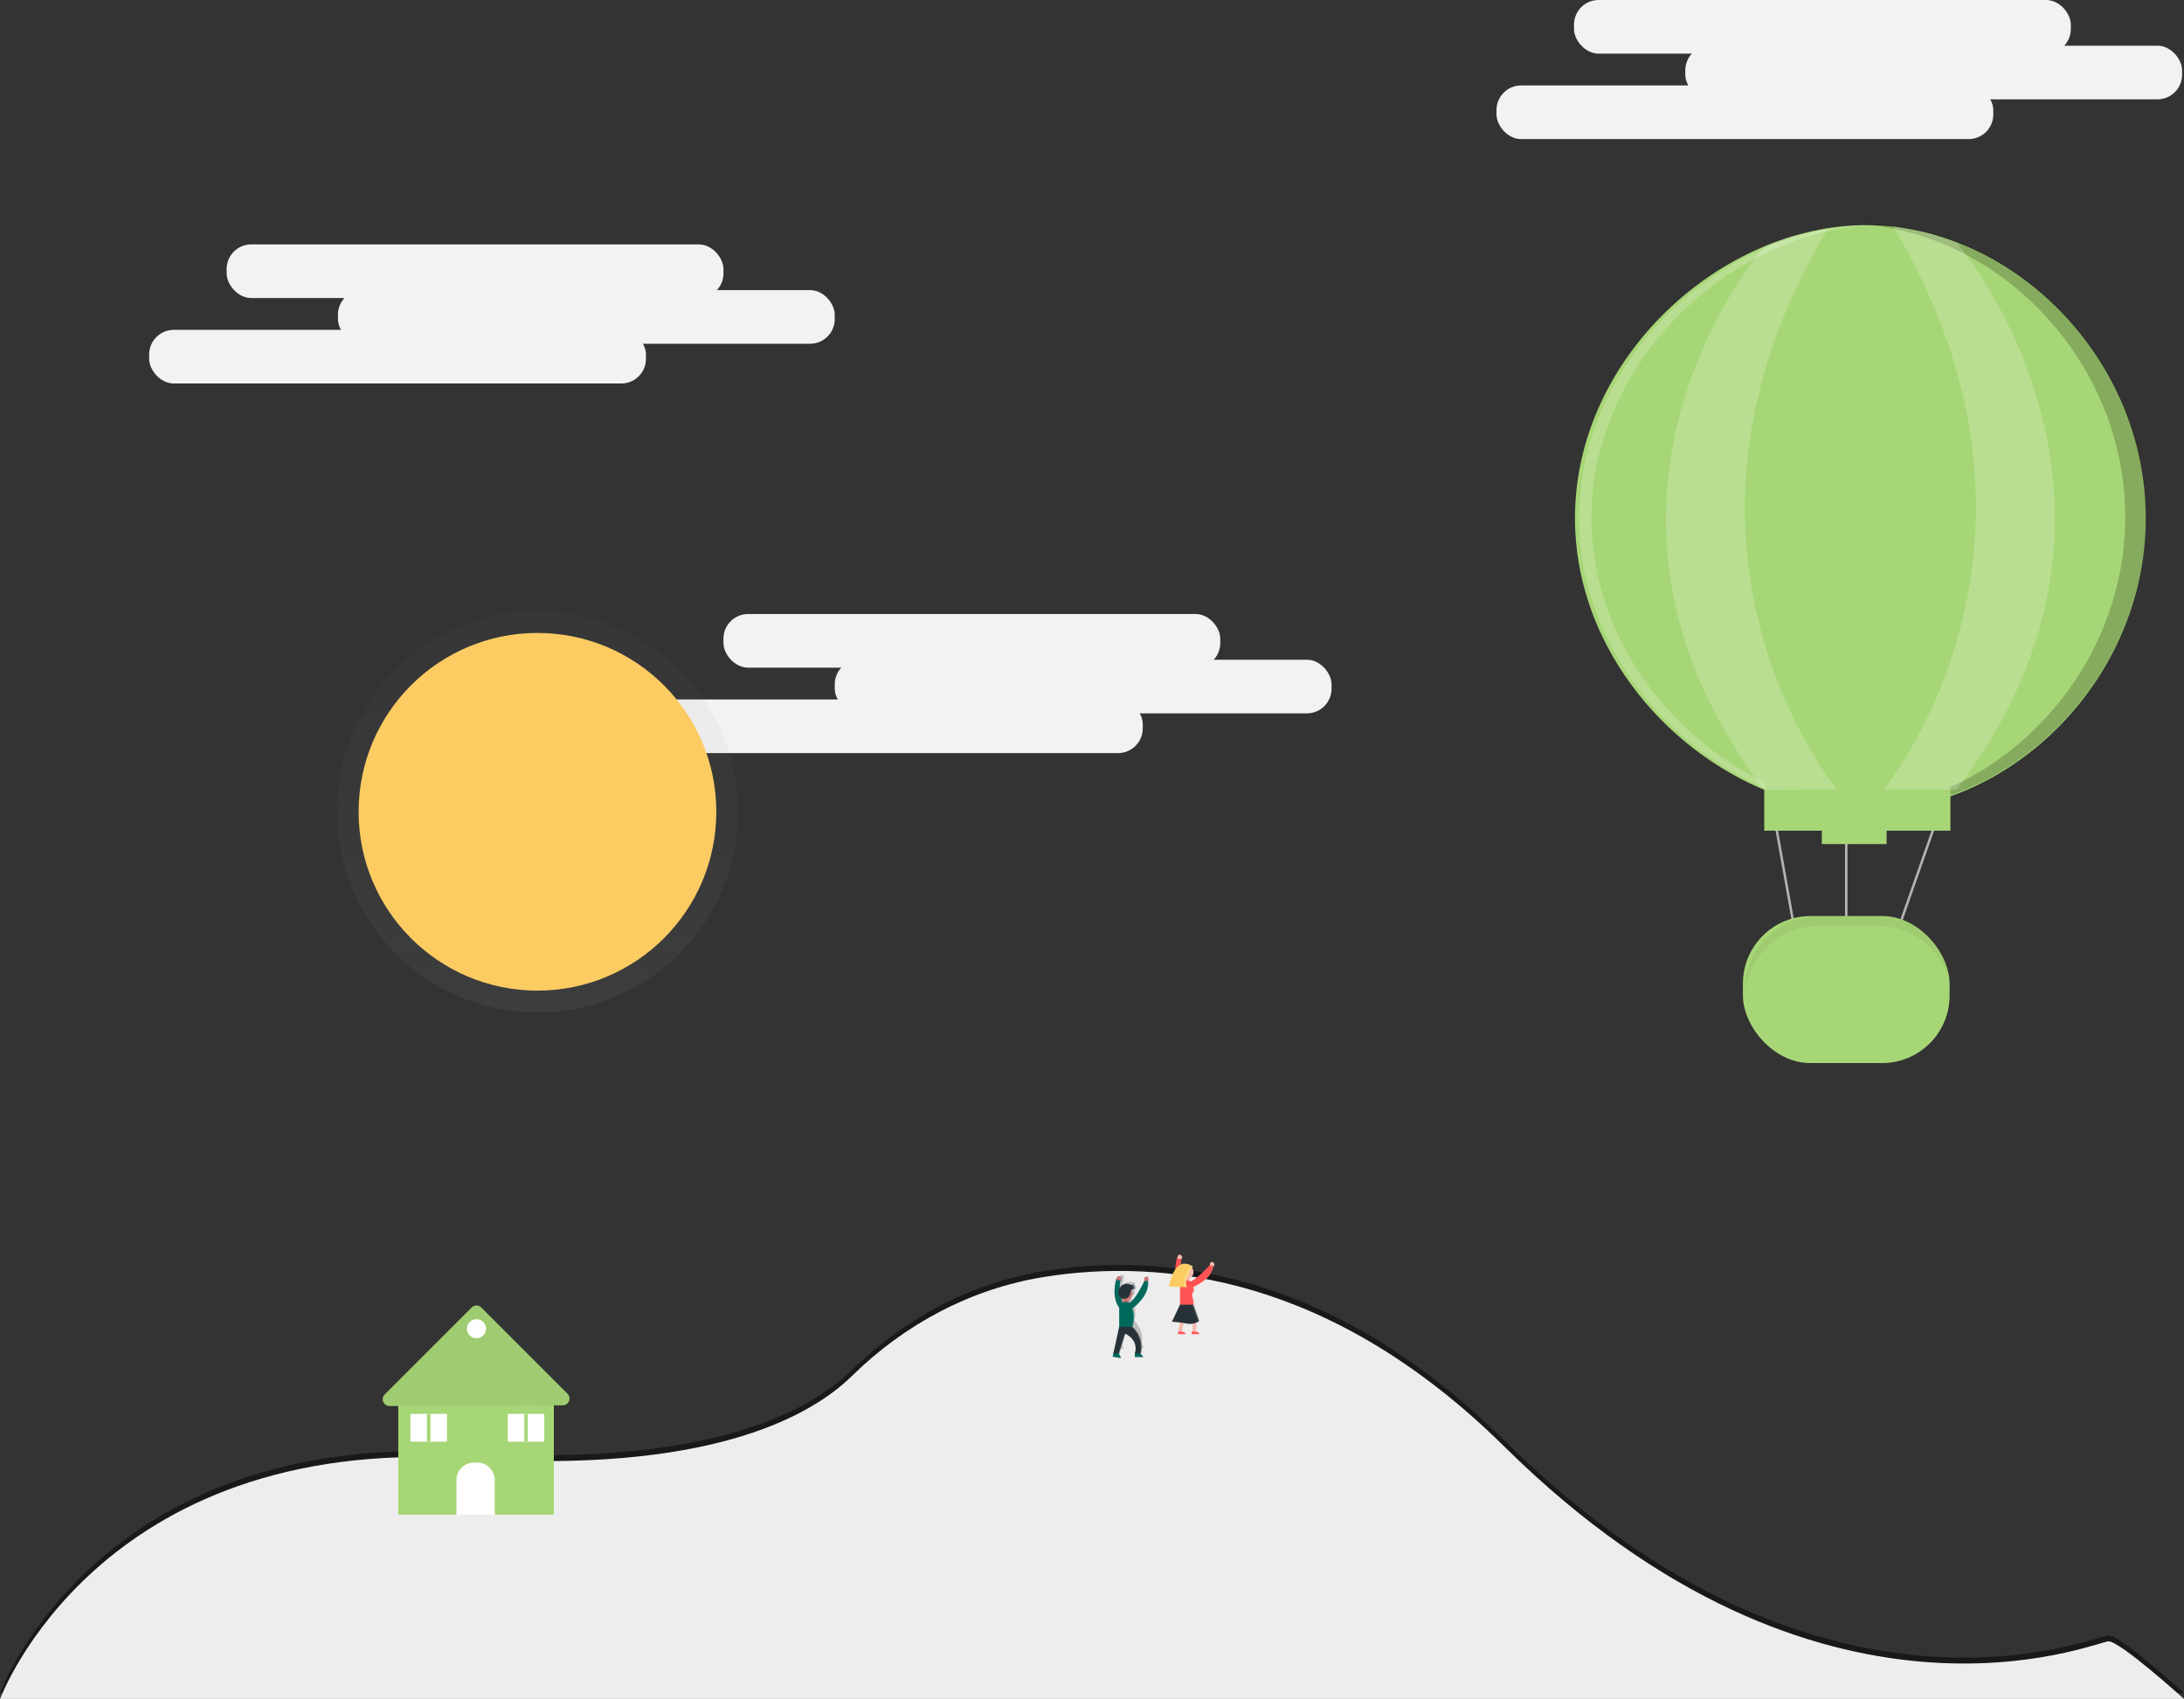 <svg xmlns="http://www.w3.org/2000/svg" xmlns:xlink="http://www.w3.org/1999/xlink" width="883" height="686.95" viewBox="0 0 883 686.95">
    <rect x="0" y="0" width="883" height="686.95" fill="#333333" stroke="none"/>
    <defs>
        <linearGradient id="prefix__linear-gradient" x1=".5" x2=".5" y1="1" gradientUnits="objectBoundingBox">
            <stop offset="0" stop-color="gray" stop-opacity=".251"/>
            <stop offset=".54" stop-color="gray" stop-opacity=".122"/>
            <stop offset="1" stop-color="gray" stop-opacity=".102"/>
        </linearGradient>
        <linearGradient id="prefix__linear-gradient-2" x1=".5" x2=".5" y1="1" y2="0" xlink:href="#prefix__linear-gradient"/>
        <linearGradient id="prefix__linear-gradient-3" x1="38824.68" x2="38824.68" y1="4.008" y2="1.002" xlink:href="#prefix__linear-gradient"/>
        <linearGradient id="prefix__linear-gradient-4" x1="170.49" x2="170.49" y1=".999" y2="-.002" xlink:href="#prefix__linear-gradient"/>
        <style>
            .prefix__cls-1{fill:#f2f2f2}.prefix__cls-2{opacity:.5}.prefix__cls-5{fill:url(#prefix__linear-gradient-2)}.prefix__cls-6{fill:#fccc63}.prefix__cls-7{fill:#a7d676}.prefix__cls-8{opacity:.05}.prefix__cls-15,.prefix__cls-9{fill:#fff}.prefix__cls-10,.prefix__cls-15{opacity:.2}.prefix__cls-13{fill:#ca7070}.prefix__cls-14{fill:#00695c}.prefix__cls-16{fill:#263238}.prefix__cls-17{fill:#ff5252}.prefix__cls-18{fill:#f6b9ad}
        </style>
    </defs>
    <g id="prefix__undraw_air_support_wy1q" transform="translate(.04 -24.91)">
        <rect id="prefix__Rectangle_619" width="200.86" height="21.69" class="prefix__cls-1" data-name="Rectangle 619" rx="9.96" transform="translate(636.34 24.91)"/>
        <rect id="prefix__Rectangle_620" width="200.86" height="21.69" class="prefix__cls-1" data-name="Rectangle 620" rx="9.96" transform="translate(681.33 43.39)"/>
        <rect id="prefix__Rectangle_621" width="200.86" height="21.69" class="prefix__cls-1" data-name="Rectangle 621" rx="9.96" transform="translate(605 59.46)"/>
        <rect id="prefix__Rectangle_622" width="200.86" height="21.69" class="prefix__cls-1" data-name="Rectangle 622" rx="9.96" transform="translate(292.46 273.18)"/>
        <rect id="prefix__Rectangle_623" width="200.86" height="21.69" class="prefix__cls-1" data-name="Rectangle 623" rx="9.96" transform="translate(337.45 291.66)"/>
        <rect id="prefix__Rectangle_624" width="200.86" height="21.69" class="prefix__cls-1" data-name="Rectangle 624" rx="9.96" transform="translate(261.12 307.72)"/>
        <g id="prefix__Group_460" class="prefix__cls-2" data-name="Group 460">
            <path id="prefix__Path_903" d="M1011 780.22c-4.82 0-115.7 48.21-244.25-78.74-69.81-68.93-138.19-76.27-186.11-68.58-29.45 4.72-56.34 19.1-77.64 39.93-17.13 16.82-58.59 39.74-155.73 33.48-149.44-9.64-188.81 97.22-188.81 97.22h883s-25.67-23.31-30.46-23.31z" data-name="Path 903" transform="translate(-158.5 -94.07)"/>
        </g>
        <path id="prefix__Path_904" d="M158.5 805.93s39.37-106.86 188.81-97.22C444.45 715 485.92 692.05 503 675.24c21.26-20.87 48.14-35.21 77.56-39.93 47.92-7.69 116.31-.35 186.11 68.58 128.55 126.95 239.43 78.74 244.25 78.74s30.53 23.3 30.53 23.3z" class="prefix__cls-1" data-name="Path 904" transform="translate(-158.5 -94.07)"/>
        <path id="prefix__Path_905" d="M158.5 805.93s39.37-106.86 188.81-97.22C444.45 715 485.92 692.05 503 675.24c21.26-20.87 48.14-35.21 77.56-39.93 47.92-7.69 116.31-.35 186.11 68.58 128.55 126.95 239.43 78.74 244.25 78.74s30.53 23.3 30.53 23.3z" data-name="Path 905" transform="translate(-158.5 -94.07)" style="opacity:.02"/>
        <rect id="prefix__Rectangle_625" width="200.86" height="21.69" class="prefix__cls-1" data-name="Rectangle 625" rx="9.96" transform="translate(91.59 123.73)"/>
        <rect id="prefix__Rectangle_626" width="200.86" height="21.69" class="prefix__cls-1" data-name="Rectangle 626" rx="9.96" transform="translate(136.59 142.21)"/>
        <rect id="prefix__Rectangle_627" width="200.86" height="21.69" class="prefix__cls-1" data-name="Rectangle 627" rx="9.96" transform="translate(60.26 158.28)"/>
        <g id="prefix__Group_469" data-name="Group 469" transform="translate(18 272)">
            <g id="prefix__Group_461" class="prefix__cls-2" data-name="Group 461">
                <circle id="prefix__Ellipse_452" cx="81.15" cy="81.15" r="81.15" class="prefix__cls-5" data-name="Ellipse 452" transform="translate(118.11)"/>
            </g>
            <circle id="prefix__Ellipse_453" cx="72.31" cy="72.31" r="72.31" class="prefix__cls-6" data-name="Ellipse 453" transform="translate(126.95 8.84)"/>
        </g>
        <path id="prefix__Rectangle_628" d="M0 0H62.9V46.73H0z" class="prefix__cls-7" data-name="Rectangle 628" transform="translate(160.98 590.63)"/>
        <path id="prefix__Path_906" d="M314 682.8l35.15-35.15a2.74 2.74 0 0 1 3.88 0l34.87 34.87a2.74 2.74 0 0 1-1.93 4.68l-70 .28a2.74 2.74 0 0 1-1.97-4.68z" class="prefix__cls-7" data-name="Path 906" transform="translate(-158.5 -94.07)"/>
        <path id="prefix__Path_907" d="M314 682.8l35.15-35.15a2.74 2.74 0 0 1 3.88 0l34.87 34.87a2.74 2.74 0 0 1-1.93 4.68l-70 .28a2.74 2.74 0 0 1-1.97-4.68z" class="prefix__cls-8" data-name="Path 907" transform="translate(-158.5 -94.07)"/>
        <path id="prefix__Path_908" d="M191.62 616.28h1.26a7.1 7.1 0 0 1 7.1 7.1v14h-15.46v-14a7.1 7.1 0 0 1 7.1-7.1z" class="prefix__cls-9" data-name="Path 908"/>
        <circle id="prefix__Ellipse_454" cx="3.87" cy="3.87" r="3.87" class="prefix__cls-9" data-name="Ellipse 454" transform="translate(188.73 558.3)"/>
        <path id="prefix__Rectangle_629" d="M0 0H14.76V11.24H0z" class="prefix__cls-9" data-name="Rectangle 629" transform="translate(165.9 596.6)"/>
        <path id="prefix__Rectangle_630" d="M0 0H1.41V11.24H0z" class="prefix__cls-7" data-name="Rectangle 630" transform="translate(172.57 596.6)"/>
        <path id="prefix__Rectangle_631" d="M0 0H14.76V11.24H0z" class="prefix__cls-9" data-name="Rectangle 631" transform="translate(205.25 596.6)"/>
        <path id="prefix__Rectangle_632" d="M0 0H1.41V11.24H0z" class="prefix__cls-7" data-name="Rectangle 632" transform="translate(211.93 596.6)"/>
        <g id="prefix__Group_462" class="prefix__cls-10" data-name="Group 462"/>
        <g id="prefix__Group_463" class="prefix__cls-10" data-name="Group 463">
            <path id="prefix__Path_910" d="M612.45 664.26h.12a.14.14 0 0 0 .09-.12.32.32 0 0 0 0-.12v-.1c-.1-.24-.33-.56-.46-.84l-.06-.15a1.152 1.152 0 0 1 0-.2v-.09l2.16-7.09.05-.17s2.75 1.18 3.46 3.54a5.54 5.54 0 0 1 .06 3.55l-.05.12h.05v1.3h3c.21-.1-.07-.36-.35-.62l-.07-.07-.18-.19a.939.939 0 0 1-.13-.19l-.05-.12v-.07H620v-.11a10.21 10.21 0 0 0-3.06-9.66 10.459 10.459 0 0 0 0-6.65c.28-.2 5.73-4.14 5.69-9.24a6.973 6.973 0 0 0 0-.82s.47-.39 0-1.1v-.06h-.38a1.48 1.48 0 0 0-.61.2s-.31 1 0 1.26h-.08s-3.23 7-5.39 8l-.15-.09v-.91a1.124 1.124 0 0 0 0-.12 1.084 1.084 0 0 0 0-.11 2.45 2.45 0 0 0 .65-.49 2.456 2.456 0 0 0 .2-.24l.08-.12.08-.14.06-.13a2.433 2.433 0 0 0 .11-.29v-.55a2.429 2.429 0 0 0-.15-.84.349.349 0 0 0-.09-.22l-.05-.11-.07-.12a.8.8 0 0 1 .19-.17 1.13 1.13 0 0 1 .45-.14h.47a.7.7 0 0 0 .16-.09.73.73 0 0 1 .26-.14h-1.25l-.16-.07a.861.861 0 0 0 .26.06h.4l.06-.05v-.08h-.18a1.519 1.519 0 0 1-.41 0h-.42l-.12-.05A.66.66 0 0 0 617 638l.11-.07a.58.58 0 0 0 .2-.39.439.439 0 0 0 0-.19l-.07.06h-.06a1 1 0 0 1-.65.18h-.08a3 3 0 0 1-.59-.22l-.17-.06h-.91a3.05 3.05 0 0 0-2 .84 3 3 0 0 0-.34.4 3.921 3.921 0 0 1 .39-2.13h-.24l-.09.17a2 2 0 0 1 .27-.68h-.06a.81.81 0 0 0 0-1.08c-.47-.71-1.34-.16-1.34-.16a3.638 3.638 0 0 0-.14.71l-.14-.06c-.16.54-1.94 6.74 1 10.7a2.457 2.457 0 0 0 0 .25v6.68l-2 9.16-.39 1.73 2.81.46zm.5-21.65a2.439 2.439 0 0 0 .52.33 1.1 1.1 0 0 0 0 .19v.87l-.17.08c-.13-.43-.24-.93-.36-1.47z" data-name="Path 910" transform="translate(-158.5 -94.07)"/>
        </g>
        <path id="prefix__Path_911" d="M622.66 636.93s.52-.44 0-1.22-1.48-.17-1.48-.17-.35 1.13 0 1.39 1.48 0 1.48 0z" class="prefix__cls-13" data-name="Path 911" transform="translate(-158.5 -94.07)"/>
        <path id="prefix___Path_" d="M617.28 666.09h2.4a.79.79 0 0 0 .23.62c.32.37 1 .82.67 1h-3.3z" class="prefix__cls-14" data-name="&lt;Path&gt;" transform="translate(-158.5 -94.07)"/>
        <path id="prefix__Path_912" d="M619.73 666.71a.79.79 0 0 1-.23-.62h.17a.79.79 0 0 0 .23.62c.32.37 1 .82.67 1h-.17c.3-.18-.35-.63-.67-1z" class="prefix__cls-15" data-name="Path 912" transform="translate(-158.5 -94.07)"/>
        <path id="prefix___Path_2" d="M608.72 665.6l2.28.4a1.15 1.15 0 0 0 .1.79c.25.51.8 1.17.47 1.31l-3.25-.53z" class="prefix__cls-14" data-name="&lt;Path&gt;" transform="translate(-158.5 -94.07)"/>
        <path id="prefix__Path_913" d="M609.82 635.87s-2.57 8.11 1.74 12.6l1.25-1s-2.55-8.85-1.12-10.93c-2.52-.79-1.87-.67-1.87-.67z" class="prefix__cls-14" data-name="Path 913" transform="translate(-158.5 -94.07)"/>
        <path id="prefix__Path_914" d="M611.6 636.58s.52-.44 0-1.22-1.48-.17-1.48-.17-.35 1.13 0 1.39 1.48 0 1.48 0z" class="prefix__cls-13" data-name="Path 914" transform="translate(-158.5 -94.07)"/>
        <path id="prefix__Path_915" d="M610.9 666.75a1.149 1.149 0 0 1-.1-.79l-2.08-.34 2.28.38a1.15 1.15 0 0 0 .1.79c.25.51.8 1.17.47 1.31h-.14c.22-.24-.29-.86-.53-1.35z" class="prefix__cls-15" data-name="Path 915" transform="translate(-158.5 -94.07)"/>
        <rect id="prefix__Rectangle_633" width="2.44" height="3.62" class="prefix__cls-13" data-name="Rectangle 633" rx="1.12" transform="rotate(180 228.23 276.485)"/>
        <path id="prefix__Path_916" d="M612.63 648s-2.52-8.74-1.15-10.89h.26c-1.43 2.08 1.12 10.93 1.12 10.93l-1.25 1-.11-.12z" class="prefix__cls-15" data-name="Path 916" transform="translate(-158.5 -94.07)"/>
        <circle id="prefix__Ellipse_455" cx="2.7" cy="2.7" r="2.7" class="prefix__cls-13" data-name="Ellipse 455" transform="translate(452.49 545.22)"/>
        <path id="prefix__Path_917" d="M614.65 645.82v-1.18a1.211 1.211 0 0 0 0-.26 2.7 2.7 0 0 0-1.08-5.1h.15a2.7 2.7 0 0 1 1.24 5.1 1.21 1.21 0 0 1 0 .26v1.18a1.22 1.22 0 0 1-1.22 1.22h-.15a1.22 1.22 0 0 0 1.06-1.22z" class="prefix__cls-15" data-name="Path 917" transform="translate(-158.5 -94.07)"/>
        <path id="prefix__Path_918" d="M610.95 655.45s5.21.59 5.4 0a11.52 11.52 0 0 0 0-7.41 2.7 2.7 0 0 0-2.7-2.7 2.7 2.7 0 0 0-2.7 2.7z" class="prefix__cls-14" data-name="Path 918" transform="translate(-158.5 -94.07)"/>
        <path id="prefix__Path_919" d="M610.95 655.45l-2.35 10.8h2.35l2.44-8s3 1.31 3.83 3.92a5.73 5.73 0 0 1 0 4.09h2.53v-.12a11.23 11.23 0 0 0-3.42-10.69" class="prefix__cls-16" data-name="Path 919" transform="translate(-158.5 -94.07)"/>
        <path id="prefix__Path_920" d="M616 655.45a11.52 11.52 0 0 0 0-7.41 2.7 2.7 0 0 0-2.53-2.69h.17a2.7 2.7 0 0 1 2.7 2.7 11.52 11.52 0 0 1 0 7.41c-.07.21-.78.27-1.67.26.77-.02 1.33-.09 1.33-.27z" class="prefix__cls-15" data-name="Path 920" transform="translate(-158.5 -94.07)"/>
        <path id="prefix__Path_921" d="M616.39 648s7-4.88 6.27-11.06h-1.56s-3.75 8.1-6.14 8.89 1.43 2.17 1.43 2.17z" class="prefix__cls-14" data-name="Path 921" transform="translate(-158.5 -94.07)"/>
        <g id="prefix__Group_464" class="prefix__cls-10" data-name="Group 464">
            <path id="prefix__Path_922" d="M613.34 658.42l-2.39 7.87h-.35l2.44-8z" class="prefix__cls-9" data-name="Path 922" transform="translate(-158.5 -94.07)"/>
            <path id="prefix__Path_923" d="M616 655.49h.35a11.23 11.23 0 0 1 3.42 10.69v.12h-.35v-.12a11.23 11.23 0 0 0-3.42-10.69z" class="prefix__cls-9" data-name="Path 923" transform="translate(-158.5 -94.07)"/>
        </g>
        <path id="prefix__Path_924" d="M622.4 637h.26c.7 6.19-6.27 11.06-6.27 11.06l-.17-.07c.78-.57 6.83-5.2 6.18-10.99z" class="prefix__cls-15" data-name="Path 924" transform="translate(-158.5 -94.07)"/>
        <path id="prefix__Path_925" d="M615.84 640.78a4.47 4.47 0 0 0-.31 1.09 2.92 2.92 0 0 1-1.24 1.9 2.74 2.74 0 0 1-1.21.33 2.31 2.31 0 0 1-1.79-.54 2.22 2.22 0 0 1-.55-1.1 3.74 3.74 0 0 1 1-3.44 3.32 3.32 0 0 1 3.45-.73 3.3 3.3 0 0 0 .66.24 1.09 1.09 0 0 0 1-.32.6.6 0 0 1-.58.78 1.68 1.68 0 0 0 1.29.07 1.09 1.09 0 0 1-1.38.55 3.69 3.69 0 0 0 1.56.32c-.11 0-.33.21-.47.25a2.989 2.989 0 0 1-.52 0 1 1 0 0 0-.91.6z" class="prefix__cls-16" data-name="Path 925" transform="translate(-158.5 -94.07)"/>
        <g id="prefix__Group_465" class="prefix__cls-10" data-name="Group 465">
            <path id="prefix__Path_926" d="M616.2 639a1.669 1.669 0 0 0 .64.16 1.68 1.68 0 0 1-.84-.16.61.61 0 0 0 .61-.66l.14-.12a.6.6 0 0 1-.55.78z" class="prefix__cls-9" data-name="Path 926" transform="translate(-158.5 -94.07)"/>
            <path id="prefix__Path_927" d="M615.66 638.53a3.3 3.3 0 0 1-.66-.24 3 3 0 0 0-1-.21 3 3 0 0 1 1.21.21 3.3 3.3 0 0 0 .66.24h.09a1 1 0 0 1-.3 0z" class="prefix__cls-9" data-name="Path 927" transform="translate(-158.5 -94.07)"/>
            <path id="prefix__Path_928" d="M617 640.18c.14 0 .36-.25.47-.25a3.691 3.691 0 0 1-1.56-.32 1 1 0 0 0 .35.07 3.69 3.69 0 0 0 1.39.24c-.11 0-.33.21-.47.25a1.16 1.16 0 0 1-.36 0z" class="prefix__cls-9" data-name="Path 928" transform="translate(-158.5 -94.07)"/>
            <path id="prefix__Path_929" d="M612.9 644.1a2.741 2.741 0 0 0 1.21-.33 2.92 2.92 0 0 0 1.24-1.9 4.467 4.467 0 0 1 .31-1.09 1 1 0 0 1 .85-.56h.17a1 1 0 0 0-.85.56 4.465 4.465 0 0 0-.31 1.09 2.92 2.92 0 0 1-1.24 1.9 2.74 2.74 0 0 1-1.21.33z" class="prefix__cls-9" data-name="Path 929" transform="translate(-158.5 -94.07)"/>
            <path id="prefix__Path_930" d="M616.41 639.69a1.1 1.1 0 0 0 .89-.57l.2-.06a1.1 1.1 0 0 1-1.09.63z" class="prefix__cls-9" data-name="Path 930" transform="translate(-158.5 -94.07)"/>
        </g>
        <path id="prefix__Path_931" d="M622.49 636.93s.52-.44 0-1.22a.83.83 0 0 0-.65-.4.85.85 0 0 1 .82.4c.52.78 0 1.22 0 1.22a4.721 4.721 0 0 1-1 .11 5.157 5.157 0 0 0 .83-.11z" class="prefix__cls-15" data-name="Path 931" transform="translate(-158.5 -94.07)"/>
        <path id="prefix__Path_932" d="M634.41 627.22s-2.57 8.11 1.74 12.6l1.25-1s-2.55-8.85-1.12-10.93c-2.52-.79-1.87-.67-1.87-.67z" class="prefix__cls-17" data-name="Path 932" transform="translate(-158.5 -94.07)"/>
        <path id="prefix__Path_933" d="M636.19 627.94s.52-.44 0-1.22-1.48-.17-1.48-.17-.35 1.13 0 1.39 1.48 0 1.48 0z" class="prefix__cls-18" data-name="Path 933" transform="translate(-158.5 -94.07)"/>
        <rect id="prefix__Rectangle_634" width="2.44" height="3.62" class="prefix__cls-18" data-name="Rectangle 634" rx="1.12" transform="rotate(180 240.525 272.165)"/>
        <path id="prefix__Path_934" d="M637.22 639.39s-2.52-8.74-1.15-10.89h.26c-1.43 2.08 1.12 10.93 1.12 10.93l-1.25 1-.11-.12z" class="prefix__cls-15" data-name="Path 934" transform="translate(-158.5 -94.07)"/>
        <circle id="prefix__Ellipse_456" cx="2.7" cy="2.7" r="2.7" class="prefix__cls-18" data-name="Ellipse 456" transform="translate(477.08 536.57)"/>
        <path id="prefix__Path_935" d="M639.24 637.17V636a1.211 1.211 0 0 0 0-.26 2.7 2.7 0 0 0-1.08-5.1h.15a2.7 2.7 0 0 1 1.24 5.1 1.211 1.211 0 0 1 0 .26v1.18a1.22 1.22 0 0 1-1.22 1.22h-.15a1.22 1.22 0 0 0 1.06-1.23z" class="prefix__cls-15" data-name="Path 935" transform="translate(-158.5 -94.07)"/>
        <path id="prefix__Path_936" d="M635.54 646.8s5.21.59 5.4 0c.62-1.9-1-4-.21-5a2.47 2.47 0 0 0 .21-2.44 2.7 2.7 0 0 0-2.7-2.7 2.7 2.7 0 0 0-2.7 2.7z" class="prefix__cls-17" data-name="Path 936" transform="translate(-158.5 -94.07)"/>
        <path id="prefix__Path_937" d="M640.74 641.84a2.47 2.47 0 0 0 .21-2.44 2.7 2.7 0 0 0-2.7-2.7h-.17a2.7 2.7 0 0 1 2.53 2.69 2.47 2.47 0 0 1-.21 2.44c-.84 1 .83 3.06.21 5-.06.18-.6.25-1.31.26.88 0 1.59-.05 1.66-.26.61-1.93-1.06-3.99-.22-4.99z" class="prefix__cls-15" data-name="Path 937" transform="translate(-158.5 -94.07)"/>
        <path id="prefix__Path_938" d="M639.83 646.63a15.46 15.46 0 0 1 2.2 10.69v.12h-1.62a8.7 8.7 0 0 0 0-4.09 6.46 6.46 0 0 0-2.46-3.92l-1.57 8h-1.51l1.51-10.8z" class="prefix__cls-18" data-name="Path 938" transform="translate(-158.5 -94.07)"/>
        <path id="prefix__Path_939" d="M649 631.09s.63-.26.36-1.17-1.36-.6-1.36-.6-.67 1-.41 1.33 1.41.44 1.41.44z" class="prefix__cls-18" data-name="Path 939" transform="translate(-158.5 -94.07)"/>
        <path id="prefix__Path_940" d="M639.75 639.83s8.09-2.62 9.24-8.74l-1.5-.46s-6 6.65-8.48 6.7.74 2.5.74 2.5z" class="prefix__cls-17" data-name="Path 940" transform="translate(-158.5 -94.07)"/>
        <path id="prefix__Path_941" d="M648.71 631.1l.25.08c-1.15 6.12-9.24 8.74-9.24 8.74l-.14-.11c.95-.34 8.06-3 9.13-8.71z" class="prefix__cls-15" data-name="Path 941" transform="translate(-158.5 -94.07)"/>
        <g id="prefix__Group_466" class="prefix__cls-10" data-name="Group 466">
            <path id="prefix__Path_942" d="M637.58 649.42l-1.57 8h.35l1.52-7.78q-.144-.117-.3-.22z" class="prefix__cls-9" data-name="Path 942" transform="translate(-158.5 -94.07)"/>
            <path id="prefix__Path_943" d="M639.83 646.63h-.35a15.46 15.46 0 0 1 2.2 10.69v.12h.32v-.12a15.46 15.46 0 0 0-2.17-10.69z" class="prefix__cls-9" data-name="Path 943" transform="translate(-158.5 -94.07)"/>
        </g>
        <path id="prefix__Path_944" d="M648.82 631s.63-.26.36-1.17a.83.83 0 0 0-.5-.57.85.85 0 0 1 .67.62c.27.9-.36 1.17-.36 1.17a4.722 4.722 0 0 1-1-.19 5.167 5.167 0 0 0 .83.14z" class="prefix__cls-15" data-name="Path 944" transform="translate(-158.5 -94.07)"/>
        <path id="prefix__Path_945" d="M635.54 646.51l-3.28 6.92a40.612 40.612 0 0 1 5.71.69c3.63.69 5.36-1 5.36-1l-2.33-6.61z" class="prefix__cls-16" data-name="Path 945" transform="translate(-158.5 -94.07)"/>
        <path id="prefix__Path_946" d="M636.41 657.4s1.73.35 1.38 1h-3.11l.17-1z" class="prefix__cls-17" data-name="Path 946" transform="translate(-158.5 -94.07)"/>
        <path id="prefix__Path_947" d="M641.94 657.4s1.73.35 1.38 1h-3.11l.17-1z" class="prefix__cls-17" data-name="Path 947" transform="translate(-158.5 -94.07)"/>
        <path id="prefix__Path_948" d="M640.73 631.12s-4.15 5.88-2.25 8.3l-7.43-.17s2.07-13.32 9.68-8.13z" class="prefix__cls-6" data-name="Path 948" transform="translate(-158.5 -94.07)"/>
        <path id="prefix__Path_949" d="M640.73 631.12a6.309 6.309 0 0 0-2.9-1.18 7.32 7.32 0 0 1 2 1s-4.15 5.88-2.25 8.3l-6.54-.15v.15l7.43.17c-1.89-2.41 2.26-8.29 2.26-8.29z" class="prefix__cls-15" data-name="Path 949" transform="translate(-158.5 -94.07)"/>
        <path id="prefix__Path_950" d="M641 646.51h-.52l2.34 6.57a5.279 5.279 0 0 1-3.44 1.2 5.5 5.5 0 0 0 4-1.2z" class="prefix__cls-15" data-name="Path 950" transform="translate(-158.5 -94.07)"/>
        <path id="prefix__Path_951" d="M636.41 657.4h-.35s1.73.35 1.38 1h.35c.35-.66-1.38-1-1.38-1z" class="prefix__cls-15" data-name="Path 951" transform="translate(-158.5 -94.07)"/>
        <path id="prefix__Path_952" d="M641.94 657.4h-.35s1.73.35 1.38 1h.35c.35-.66-1.38-1-1.38-1z" class="prefix__cls-15" data-name="Path 952" transform="translate(-158.5 -94.07)"/>
        <g id="prefix__Group_470" data-name="Group 470">
            <path id="prefix__Path_953" d="M725.52 400.93l-9.64-53.84 30.53-1.49v55.33h20.89l20.89-59.46" data-name="Path 953" style="fill:none;stroke:#b3b3b3;stroke-miterlimit:10"/>
            <rect id="prefix__Rectangle_635" width="83.56" height="59.46" class="prefix__cls-7" data-name="Rectangle 635" rx="27.3" transform="translate(704.63 395.3)"/>
            <path id="prefix__Path_954" d="M917.77 489.37h-24.1a29.82 29.82 0 0 0-29.73 29.73 16.552 16.552 0 0 0 .08 2 29.82 29.82 0 0 1 29.65-27.72h24.1a29.82 29.82 0 0 1 29.65 27.72c0-.66.08-1.33.08-2a29.82 29.82 0 0 0-29.73-29.73z" class="prefix__cls-8" data-name="Path 954" transform="translate(-158.5 -94.07)"/>
            <path id="prefix__Path_957" d="M1031.67 328.46c0 68.66-57.36 124.32-118.43 124.32s-123.66-55.66-123.66-124.32 62.59-124.32 123.67-124.32 118.42 55.66 118.42 124.32z" class="prefix__cls-5" data-name="Path 957" transform="translate(-158.5 -94.07)"/>
            <path id="prefix__Path_958" d="M1026 328.46c0 65.45-54.67 118.5-112.89 118.5s-117.88-53.05-117.88-118.5S854.91 210 913.12 210 1026 263 1026 328.46z" class="prefix__cls-7" data-name="Path 958" transform="translate(-158.5 -94.07)"/>
            <path id="prefix__Rectangle_636" d="M0 0H26.19V9.15H0z" class="prefix__cls-7" data-name="Rectangle 636" transform="translate(736.53 357.05)"/>
            <g id="prefix__Group_467" class="prefix__cls-10" data-name="Group 467">
                <path id="prefix__Path_959" d="M913.12 209.55c-1.39 0-2.77 0-4.16.1 56.63 2.45 108.73 54.51 108.73 118.4S965.59 444 909 446.45c1.39.06 2.78.1 4.16.1 58.21 0 112.89-53.05 112.89-118.5s-54.72-118.5-112.93-118.5z" data-name="Path 959" transform="translate(-158.5 -94.07)"/>
            </g>
            <g id="prefix__Group_468" class="prefix__cls-10" data-name="Group 468">
                <path id="prefix__Path_960" d="M801.9 328.46c0-64.51 58-117 115.38-118.46h-2.49c-58.21 0-117.88 53.05-117.88 118.5S856.57 447 914.78 447h2.49c-57.4-1.56-115.37-54-115.37-118.54z" class="prefix__cls-9" data-name="Path 960" transform="translate(-158.5 -94.07)"/>
            </g>
            <path id="prefix__Rectangle_637" d="M0 0H75.26V24.53H0z" class="prefix__cls-7" data-name="Rectangle 637" transform="translate(713.25 336.26)"/>
            <path id="prefix__Path_961" d="M871.75 218.59s-89.39 102.18 0 219.74l29.52-.1s-81.49-97.12-3.74-227L883 214.54z" class="prefix__cls-15" data-name="Path 961" transform="translate(-158.5 -94.07)"/>
            <path id="prefix__Path_962" d="M949.5 217s89.39 103.74 0 221.3l-29.52-.1s81.49-98 3.74-227.85l14.55 2.91z" class="prefix__cls-15" data-name="Path 962" transform="translate(-158.5 -94.07)"/>
        </g>
    </g>
</svg>
